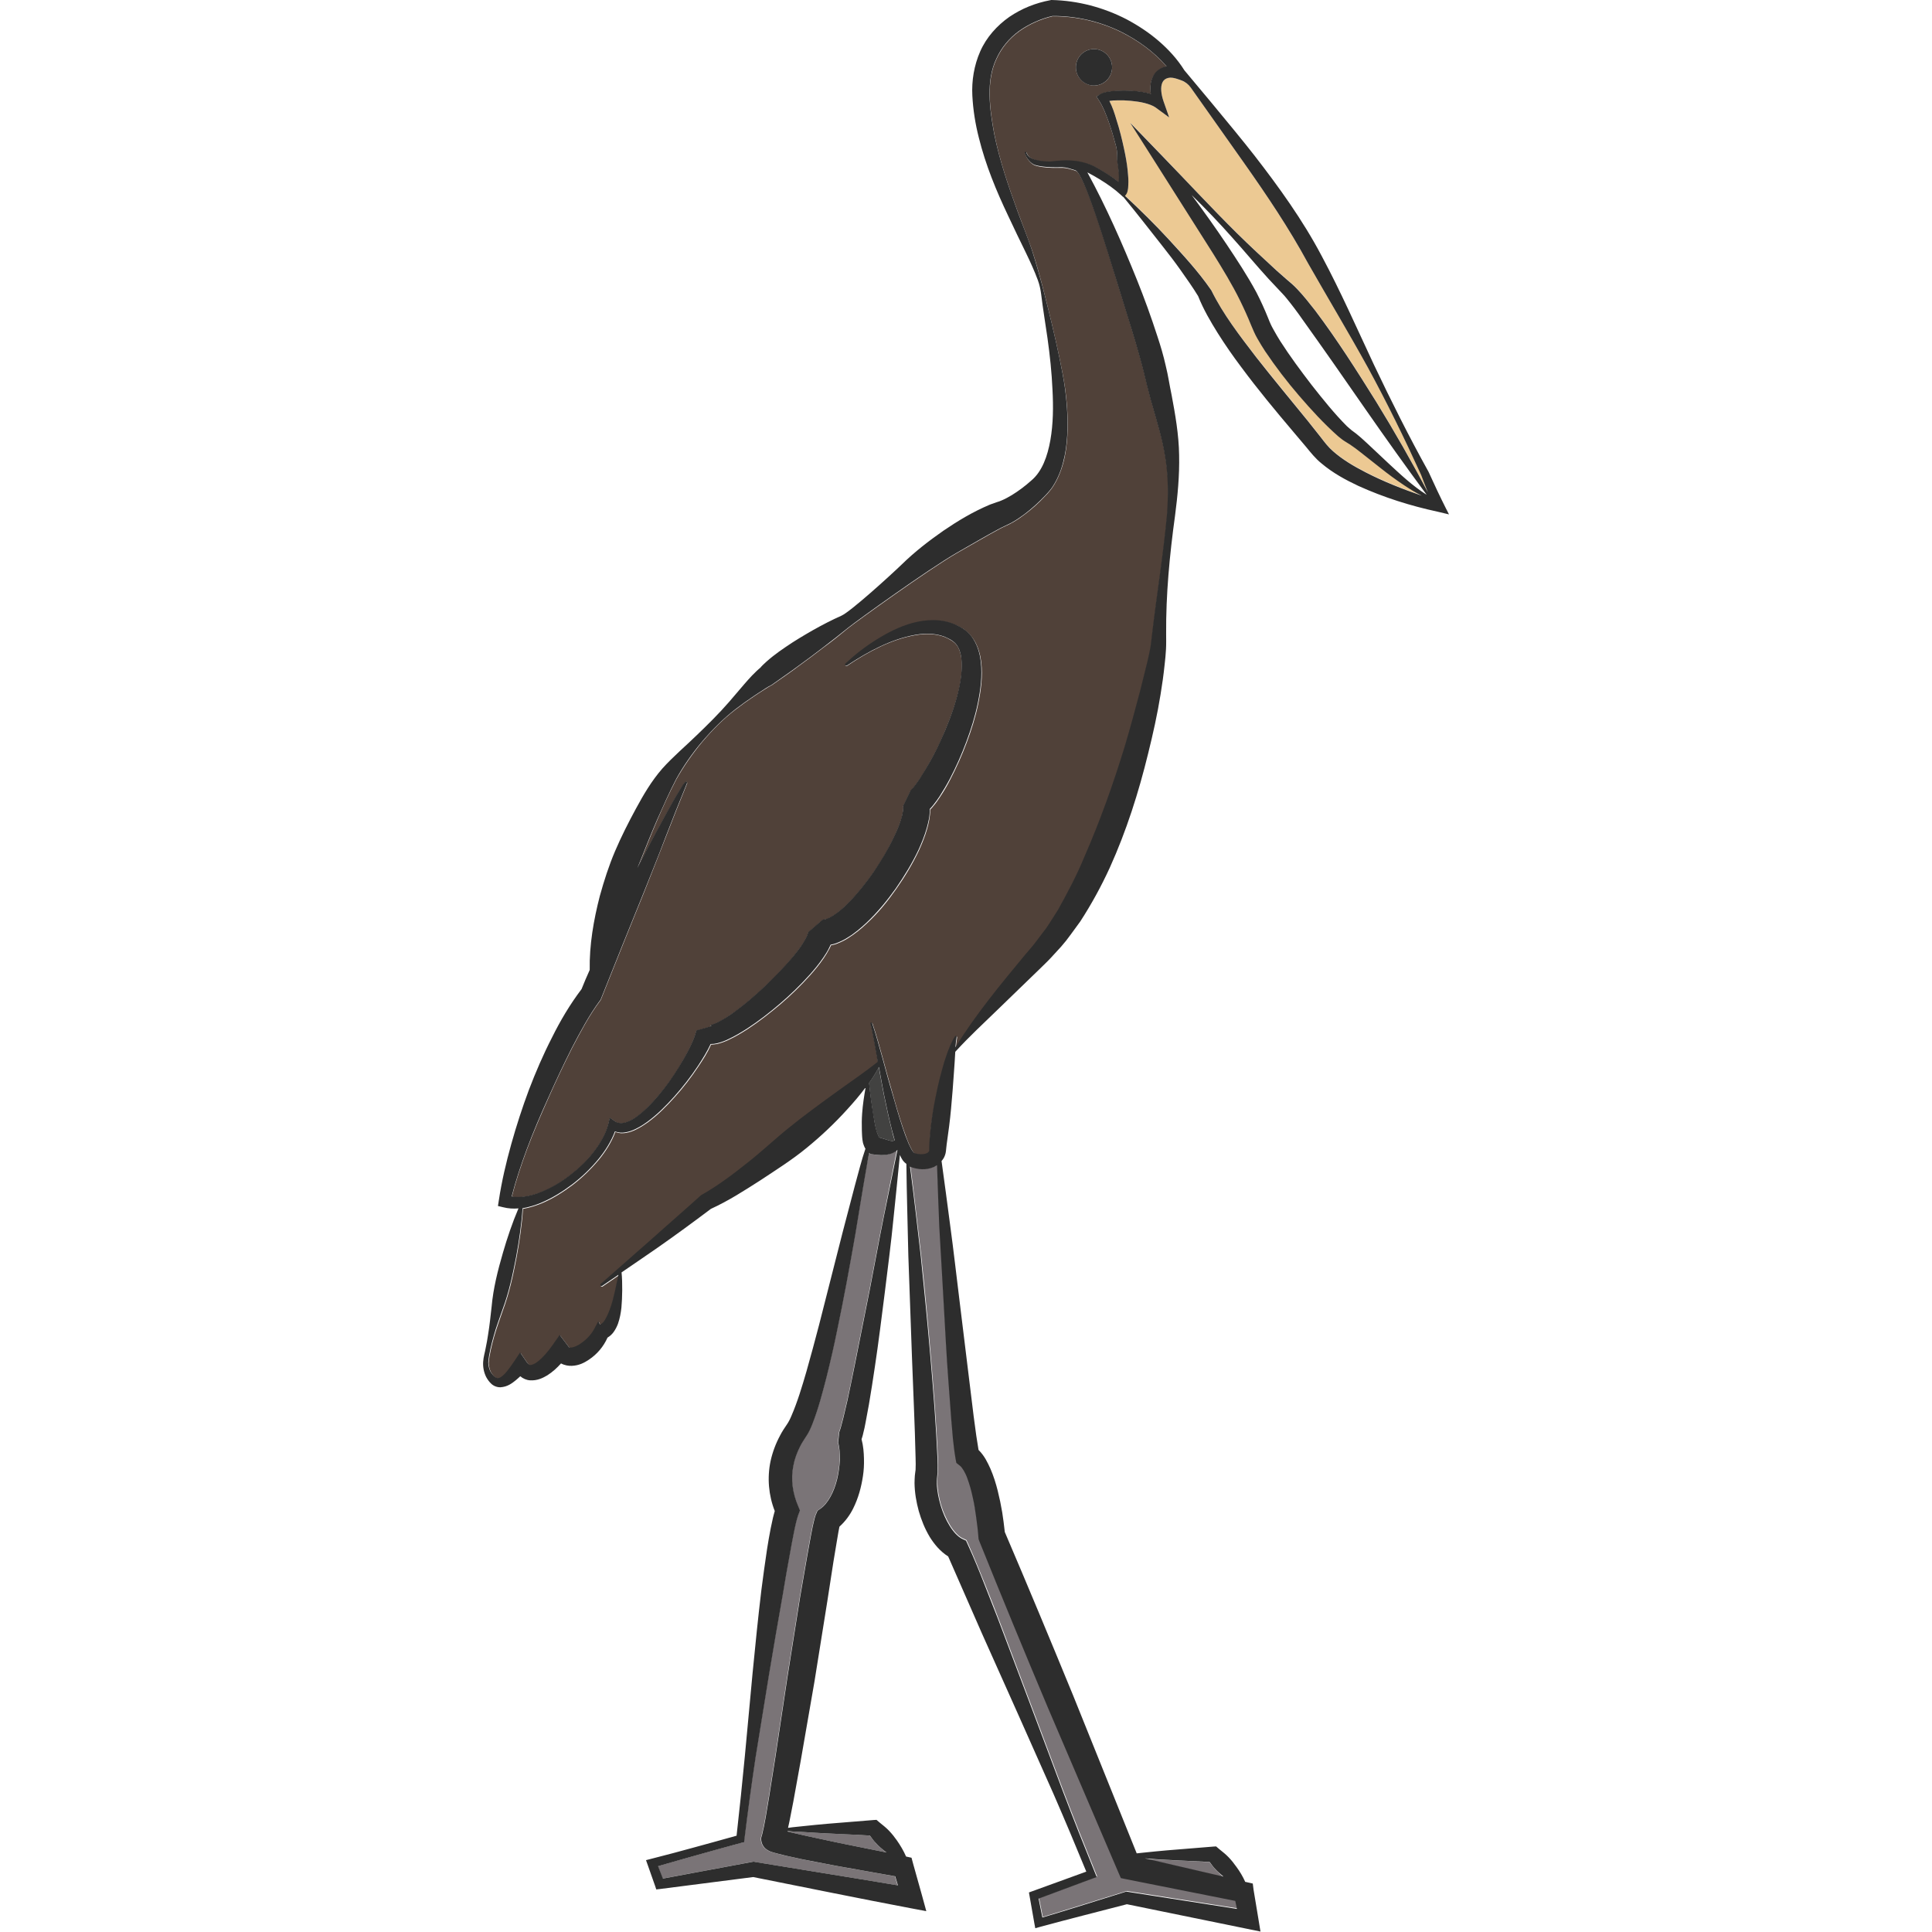 <?xml version="1.0" encoding="utf-8"?>
<!-- Generator: Adobe Illustrator 24.1.2, SVG Export Plug-In . SVG Version: 6.00 Build 0)  -->
<svg version="1.1" id="Layer_1" xmlns="http://www.w3.org/2000/svg" xmlns:xlink="http://www.w3.org/1999/xlink" x="0px" y="0px"
	 viewBox="0 0 128 128" style="enable-background:new 0 0 128 128;" xml:space="preserve">
<style type="text/css">
	.st0{fill:#7A7477;}
	.st1{fill:#424241;}
	.st2{fill:#ECC993;}
	.st3{fill:#504139;}
	.st4{fill:#2D2D2D;}
</style>
<g>
	<path class="st0" d="M57.81,76.48l-0.17-0.02l-0.08-0.08c-0.04,0.25-0.08,0.5-0.13,0.73l-0.27,1.57l-0.52,3.15
		c-0.37,2.1-0.75,4.19-1.19,6.28c-0.21,1.05-0.45,2.09-0.71,3.13c-0.27,1.04-0.53,2.08-0.95,3.14c-0.11,0.27-0.23,0.54-0.44,0.85
		c-0.14,0.22-0.25,0.38-0.36,0.6c-0.21,0.41-0.37,0.85-0.45,1.29c-0.18,0.89-0.04,1.82,0.32,2.66l0.12,0.29l-0.12,0.32
		c-0.1,0.28-0.21,0.76-0.29,1.19c-0.09,0.44-0.17,0.88-0.25,1.33c-0.17,0.89-0.32,1.79-0.47,2.69c-0.32,1.8-0.63,3.6-0.93,5.41
		l-0.88,5.42c-0.27,1.81-0.52,3.63-0.74,5.44l-0.02,0.18l-0.17,0.04c-0.98,0.26-1.95,0.53-2.93,0.81c-0.87,0.24-1.74,0.49-2.6,0.74
		l0.32,0.82l5.95-1.11l0.07-0.01l0.09,0.02c3.15,0.52,6.31,1.02,9.46,1.55l-0.18-0.6l-3.94-0.7l-2.18-0.42l-1.1-0.24l-0.56-0.14
		l-0.3-0.08c-0.05-0.02-0.11-0.03-0.18-0.06c-0.03-0.01-0.08-0.03-0.13-0.06c-0.05-0.03-0.06-0.03-0.13-0.08
		c-0.05-0.03-0.09-0.07-0.13-0.11c0,0.01-0.1-0.11-0.15-0.22c-0.05-0.11-0.08-0.24-0.08-0.35l0-0.09l0.06-0.21l0.02-0.08l0.03-0.14
		l0.07-0.3l0.12-0.64l0.22-1.31l0.42-2.65l0.8-5.31l0.84-5.31l0.46-2.66l0.24-1.33l0.13-0.67l0.08-0.35l0.05-0.19l0.01-0.05
		l0.03-0.09c0.02-0.06,0.05-0.13,0.07-0.19l0.08-0.19l0.19-0.13c0.51-0.35,0.91-1.13,1.11-1.95c0.1-0.41,0.17-0.84,0.18-1.27
		c0.02-0.42-0.01-0.86-0.11-1.16l0.07-0.67c0-0.01,0-0.01,0-0.02l0.04-0.11c0.03-0.07,0.05-0.17,0.08-0.26
		c0.05-0.18,0.1-0.38,0.15-0.57l0.28-1.19c0.18-0.8,0.34-1.61,0.5-2.42l0.97-4.87c0.32-1.63,0.61-3.26,0.94-4.89l0.88-4.41
		c-0.14,0.14-0.33,0.24-0.51,0.28C58.48,76.57,58.12,76.52,57.81,76.48z"/>
	<path class="st1" d="M58.03,74.8c0.04,0.17,0.1,0.32,0.16,0.46c0.02,0.03,0.04,0.07,0.05,0.1c0.23,0.06,0.45,0.13,0.6,0.18
		c0.11,0.03,0.19,0.06,0.31,0.05c0.03,0,0.08-0.02,0.12-0.04c-0.07-0.22-0.13-0.44-0.18-0.66c-0.2-0.79-0.37-1.58-0.53-2.36
		c-0.12-0.61-0.23-1.23-0.34-1.84c-0.18,0.38-0.41,0.73-0.65,1.06c0.07,0.67,0.16,1.35,0.26,2C57.9,74.11,57.95,74.46,58.03,74.8z"
		/>
	<path class="st0" d="M52.16,121.34l0.27,0.07l1.06,0.24l2.15,0.46l3.08,0.62c-0.03-0.02-0.06-0.04-0.09-0.07
		c-0.22-0.17-0.42-0.35-0.61-0.55c-0.14-0.16-0.27-0.33-0.4-0.5c-0.94-0.06-1.87-0.1-2.81-0.14c-0.51-0.02-1.03-0.06-1.54-0.09
		l-0.77-0.04l-0.35-0.02L52.16,121.34z"/>
	<path class="st0" d="M80.53,123.87c-0.14-0.16-0.27-0.33-0.4-0.5c-0.93-0.06-1.87-0.1-2.81-0.14c-0.5-0.02-0.99-0.06-1.49-0.08
		l5.21,1.21C80.87,124.19,80.69,124.04,80.53,123.87z"/>
	<path class="st0" d="M62.11,77.16c-0.06,0.04-0.12,0.08-0.19,0.11c-0.55,0.25-1.09,0.17-1.54,0.01l-0.06-0.03
		c0.26,1.97,0.47,3.93,0.71,5.9c0.24,2.23,0.45,4.45,0.64,6.69c0.19,2.23,0.37,4.46,0.47,6.72c0.01,0.29,0.02,0.56,0.01,0.91
		l-0.04,0.43c-0.01,0.11-0.01,0.23-0.01,0.35c0.02,0.47,0.11,0.97,0.25,1.45c0.14,0.48,0.35,0.94,0.59,1.34
		c0.24,0.4,0.56,0.75,0.83,0.87l0.26,0.12l0.11,0.24c0.42,0.94,0.77,1.81,1.14,2.73c0.36,0.91,0.72,1.81,1.06,2.72l2.06,5.46
		l2.05,5.46c0.69,1.82,1.41,3.62,2.14,5.43l0.1,0.25l-0.25,0.09l-3.6,1.34l0.25,1.25c1.83-0.55,3.65-1.13,5.47-1.69l0.09-0.03
		l0.11,0.02l7.22,1.13l-0.11-0.53l-7.19-1.43l-0.39-0.08l-0.17-0.39l-4.68-10.94c-1.54-3.65-3.06-7.32-4.53-11l-0.05-0.14
		l-0.01-0.13c-0.03-0.43-0.09-0.89-0.15-1.33c-0.07-0.44-0.14-0.89-0.23-1.32c-0.09-0.43-0.21-0.85-0.35-1.23
		c-0.13-0.37-0.35-0.72-0.48-0.83l-0.25-0.2l-0.05-0.26c-0.09-0.51-0.13-0.93-0.18-1.36l-0.11-1.28l-0.19-2.56
		c-0.13-1.7-0.21-3.41-0.31-5.11c-0.09-1.7-0.2-3.41-0.26-5.11C62.21,79.88,62.15,78.52,62.11,77.16z"/>
	<path class="st2" d="M90.63,24.35c-1.28-2.33-2.65-4.61-3.96-6.9c-1.27-2.32-2.72-4.49-4.25-6.66l-3.52-4.98
		c-0.15-0.22-0.37-0.38-0.61-0.47L78,5.23c-0.21-0.08-0.42-0.11-0.59-0.07c-0.17,0.04-0.3,0.12-0.38,0.27
		c-0.17,0.31-0.1,0.83,0.06,1.29l0.37,1.06l-0.9-0.66c-0.18-0.13-0.47-0.23-0.75-0.3c-0.29-0.07-0.59-0.11-0.89-0.14
		c-0.3-0.03-0.61-0.04-0.91-0.03c-0.15,0.01-0.3,0.02-0.45,0.03c-0.02,0-0.04,0.01-0.06,0.01c0.21,0.41,0.34,0.82,0.47,1.23
		c0.2,0.65,0.37,1.3,0.51,1.96c0.1,0.46,0.17,0.92,0.23,1.38c0.03,0.25,0.05,0.5,0.05,0.75c0,0.14,0,0.29-0.02,0.44
		c-0.03,0.15-0.03,0.31-0.19,0.49l-0.01,0.02c1,0.92,1.96,1.87,2.88,2.87c0.98,1.06,1.95,2.11,2.8,3.34l0.01,0.01l0.03,0.05
		c0.75,1.55,1.87,2.99,2.96,4.41c1.12,1.41,2.27,2.8,3.41,4.21l0.85,1.07c0.3,0.39,0.51,0.67,0.83,0.95c0.62,0.55,1.38,1,2.16,1.4
		c1.19,0.61,2.45,1.11,3.73,1.55c-0.42-0.21-0.83-0.46-1.22-0.72c-0.51-0.34-1.01-0.71-1.49-1.09l-1.33-1.05
		c-0.24-0.18-0.48-0.37-0.72-0.53c-0.13-0.1-0.21-0.12-0.37-0.23c-0.17-0.1-0.29-0.21-0.41-0.31c-0.96-0.84-1.78-1.75-2.59-2.69
		c-0.81-0.94-1.56-1.91-2.26-2.96c-0.17-0.27-0.34-0.53-0.5-0.82c-0.15-0.26-0.31-0.63-0.42-0.89c-0.23-0.56-0.46-1.1-0.73-1.63
		c-0.52-1.06-1.15-2.09-1.79-3.12l-3.91-6.17l-1.58-2.49l2.03,2.1c1.68,1.74,3.32,3.52,5.04,5.21c0.86,0.85,1.74,1.67,2.63,2.48
		l0.67,0.59l0.34,0.29c0.13,0.11,0.24,0.23,0.35,0.34c0.44,0.46,0.81,0.94,1.19,1.42c1.47,1.94,2.76,3.99,4.04,6.04
		c1.21,1.97,2.36,3.97,3.43,6.02c-0.15-0.39-0.3-0.77-0.45-1.16C93.05,29.06,91.9,26.68,90.63,24.35z"/>
	<path class="st3" d="M73.93,9.64c-0.14-0.52-0.29-1.04-0.47-1.55c-0.18-0.5-0.38-1.02-0.64-1.42L72.64,6.4l0.27-0.15
		c0.24-0.13,0.39-0.13,0.57-0.17c0.17-0.03,0.34-0.04,0.5-0.05c0.33-0.02,0.66-0.02,0.99,0c0.33,0.02,0.66,0.06,0.99,0.13
		c0.1,0.02,0.2,0.05,0.3,0.08c-0.01-0.05-0.02-0.1-0.03-0.16c-0.03-0.31-0.01-0.66,0.16-0.99c0.16-0.34,0.52-0.59,0.87-0.67
		c0.01,0,0.02,0,0.04,0c-0.83-0.97-1.92-1.75-3.07-2.32c-1.4-0.68-2.95-1.03-4.49-1.02c-0.76,0.17-1.56,0.53-2.21,0.99
		c-0.66,0.48-1.18,1.11-1.51,1.84c-0.69,1.45-0.46,3.26-0.14,4.99c0.35,1.73,0.93,3.44,1.55,5.13c0.31,0.85,0.65,1.69,0.95,2.56
		c0.26,0.76,0.69,2.36,0.69,2.38c0,0,1.17,4.47,1.5,6.79c0.15,1.16,0.23,2.35,0.11,3.57c-0.06,0.61-0.17,1.22-0.39,1.83
		c-0.11,0.3-0.24,0.6-0.41,0.89c-0.09,0.15-0.18,0.3-0.3,0.44c-0.1,0.13-0.21,0.25-0.32,0.36c-0.43,0.46-0.88,0.87-1.38,1.24
		c-0.25,0.19-0.51,0.37-0.8,0.53c-0.15,0.08-0.29,0.16-0.46,0.23c-0.18,0.08-0.22,0.11-0.35,0.17c-0.93,0.5-1.92,1.09-2.9,1.64
		c-1.89,1.1-6.62,4.51-7.17,4.95c-0.54,0.45-1.08,0.88-1.64,1.29c-0.55,0.42-1.1,0.84-1.66,1.24c-0.54,0.41-1.12,0.8-1.63,1.16
		l-0.11,0.08c-0.15,0.07-0.37,0.21-0.57,0.34c-0.21,0.13-0.42,0.27-0.63,0.41c-0.42,0.28-0.84,0.58-1.24,0.89
		c-0.81,0.62-1.53,1.35-2.19,2.13c-0.65,0.78-1.24,1.63-1.72,2.48c-0.44,0.84-0.86,1.77-1.26,2.69c-0.4,0.92-0.76,1.86-1.14,2.79
		l-0.17,0.41c0.39-0.78,0.79-1.56,1.21-2.32l0.92-1.69c0.16-0.28,0.31-0.56,0.48-0.84l0.25-0.41c0.09-0.14,0.15-0.27,0.31-0.44
		c0.03-0.03,0.07-0.03,0.1,0c0.02,0.02,0.02,0.05,0.02,0.07l-0.03,0.08l-0.34,0.84l-0.36,0.89l-0.7,1.79
		c-0.46,1.2-0.94,2.39-1.41,3.58l-1.44,3.56l-1.42,3.55l-0.04,0.09l-0.07,0.09c-0.69,0.93-1.26,2.01-1.82,3.08
		c-0.55,1.09-1.07,2.19-1.57,3.32c-0.5,1.12-0.99,2.25-1.42,3.4c-0.38,1.03-0.73,2.07-1,3.13c0.53,0.08,1.13-0.01,1.7-0.21
		c0.7-0.24,1.38-0.62,1.99-1.08c0.62-0.45,1.19-0.97,1.66-1.57c0.47-0.59,0.89-1.25,1.05-1.96l0.1-0.41l0.35,0.25
		c0.22,0.16,0.51,0.15,0.83,0.02c0.31-0.12,0.61-0.33,0.89-0.56c0.56-0.47,1.05-1.04,1.51-1.62c0.47-0.6,0.9-1.23,1.27-1.9
		c0.37-0.64,0.73-1.35,0.88-1.96l1-0.29c-0.05-0.07-0.12-0.06-0.08-0.07c0.02,0,0.09-0.02,0.15-0.04c0.15-0.06,0.31-0.12,0.49-0.22
		c0.34-0.18,0.69-0.42,1.03-0.66c0.68-0.5,1.33-1.06,1.95-1.65c0.62-0.59,1.23-1.2,1.77-1.85c0.27-0.32,0.52-0.65,0.74-0.98
		c0.11-0.16,0.2-0.33,0.27-0.48c0.06-0.13,0.1-0.3,0.09-0.27l0.97-0.84c0.05,0,0.15-0.02,0.29-0.06c0.14-0.06,0.29-0.13,0.45-0.24
		c0.32-0.21,0.63-0.49,0.94-0.79c0.6-0.61,1.16-1.31,1.67-2.04c0.51-0.73,0.97-1.51,1.34-2.3c0.19-0.39,0.36-0.79,0.48-1.17
		c0.13-0.37,0.18-0.79,0.15-0.93l0.49-1.01c-0.01,0-0.02,0-0.02,0.01c0.01-0.01,0.02-0.02,0.04-0.03c0.05-0.05,0.1-0.09,0.15-0.17
		c0.11-0.13,0.22-0.28,0.33-0.44c0.17-0.24,0.33-0.49,0.48-0.76c0.36-0.61,0.71-1.24,1-1.89c0.42-0.94,0.81-1.91,1.08-2.88
		c0.22-0.78,0.36-1.58,0.33-2.31c-0.01-0.37-0.08-0.71-0.21-0.98c-0.13-0.28-0.33-0.45-0.67-0.63c-0.62-0.33-1.41-0.38-2.19-0.24
		c-1.58,0.27-3.12,1.09-4.52,2.03l0,0c-0.04,0.03-0.09,0.02-0.12-0.02C56,44.07,56.01,44.03,56.04,44c0.63-0.59,1.31-1.12,2.05-1.58
		c0.74-0.46,1.52-0.87,2.4-1.11c0.86-0.23,1.87-0.3,2.8,0.09c0.23,0.11,0.46,0.18,0.68,0.38c0.22,0.17,0.41,0.39,0.56,0.62
		c0.29,0.47,0.42,0.98,0.48,1.46c0.11,0.97-0.02,1.88-0.2,2.77c-0.18,0.88-0.45,1.73-0.76,2.56c-0.31,0.83-0.67,1.64-1.08,2.43
		c-0.2,0.4-0.43,0.79-0.69,1.18c-0.13,0.2-0.26,0.39-0.43,0.59c-0.06,0.08-0.14,0.17-0.22,0.25c0,0.49-0.1,0.88-0.2,1.26
		c-0.15,0.52-0.34,0.99-0.55,1.45c-0.43,0.91-0.94,1.75-1.51,2.56c-0.57,0.81-1.19,1.58-1.94,2.27c-0.37,0.35-0.77,0.68-1.25,0.98
		c-0.23,0.15-0.51,0.28-0.8,0.39c-0.1,0.03-0.21,0.06-0.32,0.08c-0.03,0.07-0.06,0.13-0.09,0.19c-0.13,0.25-0.26,0.47-0.4,0.67
		c-0.28,0.41-0.58,0.77-0.89,1.12c-0.62,0.69-1.28,1.33-1.97,1.92c-0.7,0.59-1.41,1.15-2.19,1.66c-0.39,0.25-0.79,0.49-1.24,0.7
		c-0.22,0.11-0.47,0.2-0.74,0.27c-0.13,0.02-0.27,0.05-0.43,0.05c-0.24,0.54-0.53,0.99-0.84,1.45c-0.47,0.71-1,1.4-1.57,2.03
		c-0.54,0.6-1.11,1.18-1.78,1.67c-0.33,0.23-0.68,0.46-1.1,0.61c-0.21,0.07-0.44,0.12-0.68,0.11c-0.13-0.01-0.25-0.04-0.37-0.08
		c-0.26,0.68-0.64,1.28-1.08,1.82c-0.52,0.62-1.1,1.19-1.74,1.68c-0.64,0.48-1.33,0.92-2.1,1.24c-0.38,0.15-0.78,0.28-1.2,0.35
		c-0.07,1.08-0.23,2.14-0.42,3.19c-0.23,1.2-0.48,2.38-0.91,3.53c-0.2,0.58-0.41,1.15-0.58,1.74c-0.16,0.57-0.32,1.21-0.36,1.75
		c0.01,0.27,0.08,0.54,0.23,0.74c0.07,0.1,0.17,0.2,0.26,0.25c0.09,0.05,0.16,0.06,0.23,0.04c0.14-0.04,0.34-0.22,0.51-0.43
		c0.17-0.21,0.34-0.44,0.5-0.69l0.38-0.57l0.43,0.63c0.12,0.18,0.21,0.21,0.28,0.2c0.08,0,0.27-0.07,0.44-0.21
		c0.36-0.28,0.71-0.69,1.01-1.12l0.46-0.66l0.57,0.75c0.08,0.1,0.03,0.08,0.16,0.09c0.12-0.01,0.34-0.07,0.54-0.19
		c0.4-0.25,0.79-0.63,1.02-1.05l0.27-0.51l0.11,0.21c0.02,0.04,0.24-0.12,0.37-0.37c0.14-0.25,0.26-0.54,0.36-0.85
		c0.18-0.53,0.35-1.4,0.49-2.06c-0.36,0.24-0.71,0.49-1.07,0.73c-0.04,0.03-0.09,0.02-0.12-0.02c-0.02-0.04-0.02-0.08,0.02-0.11
		l3.33-2.93c1.1-0.99,2.22-1.95,3.31-2.94l0.03-0.02l0.09-0.05c1-0.57,1.99-1.31,2.94-2.07c0.96-0.75,1.85-1.6,2.8-2.36
		c0.95-0.76,1.94-1.49,2.93-2.21c0.97-0.71,1.98-1.38,2.92-2.13c-0.15-0.85-0.3-1.7-0.48-2.54l0,0c-0.01-0.03,0.01-0.06,0.04-0.07
		c0.03-0.01,0.06,0.01,0.07,0.04c0.51,1.53,0.87,3.09,1.33,4.63c0.21,0.77,0.44,1.54,0.69,2.29c0.13,0.37,0.26,0.74,0.41,1.09
		c0.08,0.17,0.16,0.34,0.25,0.47c0.04,0.06,0.07,0.1,0.1,0.12c0,0,0,0,0,0l0.11,0.04c0.29,0.08,0.62,0.06,0.79-0.05
		c0.17-0.16,0.08-0.02,0.11-0.63c0.04-0.83,0.14-1.62,0.29-2.42c0.15-0.79,0.31-1.58,0.53-2.37c0.11-0.39,0.23-0.78,0.36-1.17
		c0.14-0.38,0.27-0.77,0.53-1.13c0.02-0.02,0.05-0.03,0.08-0.01c0.02,0.01,0.03,0.03,0.02,0.06l0,0.02
		c-0.04,0.22-0.06,0.44-0.08,0.66c1.36-2.21,3-4.17,4.62-6.13c0.21-0.25,0.44-0.5,0.63-0.75l0.56-0.74
		c0.23-0.27,0.41-0.59,0.61-0.89c0.13-0.2,0.25-0.4,0.38-0.6c0.62-1.14,1.24-2.28,1.74-3.5c1.03-2.35,1.9-4.78,2.66-7.27
		c0.37-1.24,0.71-2.5,1.04-3.75l0.47-1.89c0.07-0.31,0.14-0.63,0.2-0.94c0.05-0.28,0.09-0.62,0.12-0.95
		c0.3-2.64,0.74-5.24,0.98-7.85c0.11-1.3,0.09-2.6-0.12-3.86c-0.2-1.26-0.59-2.47-0.95-3.75c-0.17-0.63-0.34-1.31-0.48-1.91
		c-0.15-0.61-0.34-1.23-0.51-1.85c-0.37-1.24-0.76-2.49-1.15-3.74c-0.77-2.5-2.27-7.55-2.86-7.73c-0.28-0.09-0.57-0.19-0.85-0.2
		c-0.29,0-0.61,0.01-0.91-0.01c-0.31-0.02-0.61-0.05-0.91-0.14c-0.29-0.09-0.6-0.46-0.68-0.8c-0.01-0.03,0.01-0.06,0.04-0.07
		c0.03-0.01,0.06,0.01,0.07,0.04c0.08,0.27,0.37,0.41,0.64,0.49c0.28,0.08,0.58,0.1,0.88,0.11c0.3,0.01,1.89-0.36,3.26,0.47
		c0.45,0.27,0.91,0.54,1.33,0.88c0.01-0.03,0.01-0.07,0.01-0.1c0.01-0.12,0.01-0.25,0-0.38c-0.01-0.26-0.05-0.53-0.09-0.79
		C73.95,10.24,74.07,10.16,73.93,9.64z M71.28,4.46c0-0.67,0.54-1.21,1.2-1.21c0.66,0,1.2,0.54,1.2,1.21c0,0.67-0.54,1.21-1.2,1.21
		C71.82,5.66,71.28,5.12,71.28,4.46z"/>
	<path class="st4" d="M94.65,31.27l-0.01-0.02l0,0c-1.29-2.32-2.48-4.7-3.62-7.1c-1.13-2.41-2.2-4.85-3.46-7.2
		c-1.25-2.37-2.84-4.57-4.46-6.66c-1.38-1.77-4.63-5.63-4.63-5.63c-0.47-0.75-1.06-1.39-1.71-1.95c-0.65-0.56-1.37-1.03-2.12-1.43
		C73.11,0.49,71.41,0.04,69.68,0l-0.04,0L69.6,0.01c-1.01,0.19-1.9,0.55-2.73,1.11c-0.81,0.57-1.52,1.35-1.93,2.29
		c-0.41,0.93-0.57,1.95-0.52,2.92c0.05,0.96,0.2,1.89,0.43,2.79c0.45,1.82,1.16,3.53,1.94,5.17c0.39,0.83,0.78,1.65,1.18,2.46
		c0.29,0.6,0.56,1.19,0.79,1.81c0.11,0.3,0.18,0.62,0.22,0.94c0.12,0.98,0.28,1.94,0.42,2.91c0.16,1.14,0.28,2.28,0.33,3.41
		c0.06,1.13,0.05,2.26-0.14,3.34c-0.19,1.07-0.55,2.09-1.28,2.69c-0.39,0.35-0.83,0.68-1.27,0.95c-0.22,0.13-0.45,0.26-0.67,0.35
		c-0.11,0.05-0.22,0.09-0.33,0.12c-0.09,0.03-0.31,0.11-0.45,0.16c-1.14,0.48-2.13,1.08-3.1,1.74c-0.96,0.67-1.89,1.39-2.74,2.22
		c-0.82,0.79-3.4,3.13-4,3.4c-0.65,0.29-1.27,0.61-1.89,0.96c-0.61,0.35-1.22,0.71-1.8,1.11c-0.59,0.4-1.15,0.81-1.7,1.38l0.11-0.08
		c-0.28,0.22-0.45,0.4-0.64,0.59c-0.18,0.19-0.36,0.39-0.53,0.59l-1.01,1.18c-0.68,0.78-1.41,1.5-2.15,2.21
		c-0.74,0.72-1.53,1.38-2.26,2.19c-0.73,0.84-1.25,1.74-1.75,2.66c-0.5,0.92-0.97,1.85-1.38,2.81c-0.41,0.96-0.73,1.96-1.01,2.97
		c-0.41,1.59-0.7,3.25-0.67,4.9c-0.19,0.42-0.37,0.84-0.54,1.27c-0.78,1.03-1.41,2.1-1.96,3.21c-0.58,1.13-1.08,2.29-1.53,3.47
		c-0.44,1.18-0.83,2.38-1.17,3.6c-0.34,1.22-0.63,2.45-0.82,3.71l-0.06,0.38l0.33,0.08c0.35,0.09,0.69,0.11,1.03,0.08
		c-0.41,0.96-0.74,1.94-1.03,2.94c-0.34,1.17-0.64,2.35-0.75,3.58c-0.07,0.61-0.13,1.22-0.23,1.82c-0.04,0.3-0.1,0.6-0.16,0.9
		c-0.05,0.3-0.15,0.58-0.17,0.93c-0.02,0.33,0.04,0.68,0.2,1c0.09,0.16,0.18,0.3,0.33,0.44c0.14,0.14,0.38,0.25,0.62,0.24
		c0.47-0.03,0.77-0.27,1.03-0.48c0.1-0.08,0.19-0.17,0.28-0.25c0.17,0.15,0.42,0.26,0.65,0.27c0.49,0.03,0.85-0.16,1.14-0.33
		c0.36-0.23,0.65-0.5,0.91-0.79c0.24,0.13,0.5,0.17,0.72,0.16c0.48-0.02,0.83-0.21,1.13-0.41c0.55-0.37,0.96-0.86,1.23-1.46
		c0.17-0.1,0.3-0.23,0.39-0.35c0.14-0.19,0.23-0.38,0.3-0.56c0.13-0.37,0.19-0.72,0.23-1.07c0.06-0.65,0.08-1.65,0.01-2.34
		c0.8-0.55,1.6-1.09,2.39-1.64c1.19-0.83,2.36-1.69,3.53-2.57c1.18-0.54,2.21-1.21,3.26-1.88c1.04-0.69,2.11-1.36,3.07-2.15
		c0.97-0.79,1.88-1.65,2.72-2.58c0.42-0.46,0.83-0.94,1.2-1.44c-0.1,0.57-0.19,1.14-0.23,1.72c-0.03,0.37-0.03,0.75-0.02,1.14
		c0.01,0.2,0.01,0.4,0.04,0.62c0.02,0.12,0.03,0.22,0.09,0.36c0.03,0.07,0.04,0.12,0.09,0.2c0.01,0.01,0.01,0.02,0.02,0.02
		c-0.28,0.81-0.47,1.62-0.7,2.44l-0.81,3.09l-1.57,6.17c-0.27,1.02-0.54,2.05-0.83,3.06c-0.29,1-0.6,2.03-0.99,2.93
		c-0.09,0.22-0.2,0.43-0.29,0.56c-0.15,0.22-0.34,0.5-0.47,0.76c-0.28,0.52-0.5,1.1-0.63,1.7c-0.23,1.1-0.13,2.26,0.28,3.3
		c-0.05,0.16-0.08,0.31-0.12,0.45c-0.05,0.24-0.1,0.47-0.15,0.7c-0.09,0.46-0.17,0.92-0.24,1.37c-0.14,0.91-0.26,1.83-0.38,2.74
		c-0.22,1.83-0.4,3.65-0.58,5.48l-0.51,5.48c-0.17,1.76-0.35,3.53-0.55,5.29c-0.92,0.26-1.84,0.51-2.75,0.76
		c-0.98,0.27-1.95,0.53-2.94,0.78l-0.31,0.08l0.11,0.31l0.49,1.39l0.08,0.24l0.26-0.03l6.16-0.79c3.47,0.69,6.93,1.4,10.41,2.06
		l1.06,0.2l-0.29-1.06l-0.58-2.07l-0.11-0.41L60.03,123c-0.17-0.39-0.38-0.74-0.61-1.07c-0.16-0.23-0.33-0.44-0.52-0.64
		c-0.19-0.2-0.41-0.37-0.62-0.54l-0.21-0.18l-0.17,0.01l-3.08,0.25c-0.51,0.04-1.03,0.1-1.54,0.15l-0.77,0.08l-0.3,0.04l0.09-0.41
		l0.26-1.33l0.48-2.65l0.92-5.3l0.85-5.31l0.41-2.65l0.22-1.32l0.11-0.65l0.06-0.31l0.01-0.03c0.39-0.35,0.69-0.77,0.9-1.19
		c0.35-0.7,0.54-1.42,0.65-2.14c0.06-0.38,0.08-0.77,0.07-1.16c-0.01-0.42-0.04-0.84-0.16-1.3c0.01-0.03,0.02-0.06,0.03-0.09
		c0.04-0.13,0.07-0.23,0.09-0.34c0.06-0.22,0.1-0.43,0.14-0.64l0.23-1.24c0.14-0.83,0.27-1.65,0.39-2.47
		c0.25-1.65,0.45-3.3,0.66-4.94c0.2-1.65,0.42-3.29,0.58-4.95c0.14-1.39,0.29-2.77,0.42-4.16c0.03,0.06,0.05,0.11,0.08,0.17
		c0.06,0.11,0.12,0.22,0.25,0.34c0.02,0.02,0.06,0.05,0.1,0.08c0.02,2.03,0.09,4.06,0.13,6.09l0.24,6.71
		c0.08,2.23,0.19,4.47,0.24,6.68c0.01,0.27,0.01,0.56,0,0.77c0.01-0.02-0.04,0.27-0.05,0.41c-0.01,0.17-0.02,0.33-0.02,0.49
		c0.01,0.65,0.12,1.26,0.28,1.85c0.17,0.59,0.4,1.17,0.73,1.72c0.29,0.46,0.66,0.93,1.22,1.29l2.24,5.11l2.38,5.32l2.37,5.33
		c0.74,1.7,1.46,3.41,2.16,5.12l-3.58,1.3l-0.22,0.08l0.04,0.23l0.32,1.82l0.06,0.32l0.32-0.09c1.91-0.52,3.83-1,5.75-1.5l7.97,1.63
		l0.88,0.18l-0.15-0.91l-0.31-1.87L83,124.79l-0.44-0.1l-0.06-0.01c-0.16-0.36-0.36-0.69-0.58-0.99c-0.16-0.23-0.33-0.44-0.52-0.64
		c-0.19-0.2-0.41-0.37-0.62-0.54l-0.21-0.18l-0.17,0.01l-3.08,0.25c-0.51,0.04-1.03,0.1-1.54,0.15l-0.47,0.05l-4.2-10.43
		c-1.49-3.63-3-7.26-4.54-10.86c-0.05-0.44-0.1-0.87-0.17-1.3c-0.08-0.48-0.18-0.96-0.3-1.44c-0.12-0.48-0.27-0.96-0.48-1.45
		c-0.19-0.41-0.38-0.84-0.79-1.25c-0.05-0.29-0.1-0.62-0.15-0.95l-0.17-1.26l-0.31-2.53l-0.62-5.07c-0.21-1.69-0.4-3.39-0.63-5.08
		c-0.19-1.42-0.37-2.84-0.57-4.25c0.1-0.11,0.18-0.24,0.23-0.39c0.03-0.08,0.05-0.17,0.06-0.26l0.02-0.19l0.03-0.27
		c0.11-0.77,0.22-1.57,0.29-2.36c0.07-0.79,0.14-1.59,0.19-2.39c0.04-0.46,0.06-0.93,0.09-1.39c0.01,0,0.02,0,0.03-0.01l0.01-0.02
		c0.87-0.95,1.84-1.85,2.78-2.76l2.82-2.73c0.23-0.23,0.47-0.45,0.7-0.7l0.67-0.73c0.23-0.26,0.45-0.54,0.65-0.82
		c0.21-0.28,0.42-0.57,0.62-0.85c0.74-1.14,1.39-2.33,1.95-3.55c1.11-2.45,1.92-5.01,2.55-7.59c0.32-1.29,0.61-2.59,0.82-3.9
		c0.11-0.66,0.2-1.31,0.27-1.98c0.04-0.33,0.07-0.67,0.09-1.01c0.02-0.37,0.01-0.69,0.01-1.02c-0.02-2.61,0.23-5.23,0.59-7.84
		c0.17-1.31,0.3-2.65,0.27-4.01c-0.02-1.36-0.26-2.71-0.5-3.99c-0.14-0.65-0.22-1.26-0.39-1.94c-0.15-0.67-0.34-1.31-0.55-1.94
		c-0.41-1.27-0.86-2.51-1.35-3.73c-0.98-2.43-2.03-4.82-3.29-7.13c0.27,0.14,0.54,0.29,0.8,0.45c0.51,0.31,1.01,0.66,1.43,1.05
		l0.14,0.13l0.01-0.01c0.89,1.08,1.75,2.19,2.61,3.28c0.41,0.52,0.81,1.04,1.19,1.58c0.4,0.57,0.81,1.14,1.16,1.72
		c0.35,0.88,0.82,1.68,1.3,2.45c0.49,0.78,1.02,1.54,1.57,2.27c1.09,1.47,2.26,2.88,3.43,4.26l0.87,1.03c0.26,0.32,0.61,0.76,1,1.07
		c0.76,0.64,1.59,1.09,2.44,1.49c1.7,0.77,3.45,1.32,5.25,1.71L96,34.08l-0.21-0.41C95.46,33.02,94.95,31.94,94.65,31.27z
		 M52.51,121.34l0.77,0.04c0.51,0.03,1.03,0.07,1.54,0.09c0.94,0.05,1.87,0.08,2.81,0.14c0.13,0.17,0.25,0.35,0.4,0.5
		c0.18,0.2,0.39,0.38,0.61,0.55c0.03,0.02,0.06,0.04,0.09,0.07l-3.08-0.62l-2.15-0.46l-1.06-0.24l-0.27-0.07l0.01-0.03L52.51,121.34
		z M58.56,80.58c-0.33,1.63-0.62,3.26-0.94,4.89l-0.97,4.87c-0.16,0.81-0.33,1.62-0.5,2.42l-0.28,1.19
		c-0.05,0.19-0.1,0.39-0.15,0.57c-0.03,0.09-0.05,0.19-0.08,0.26l-0.04,0.11c-0.01,0-0.01,0.01,0,0.02l-0.07,0.67
		c0.09,0.29,0.12,0.74,0.11,1.16c-0.02,0.42-0.08,0.86-0.18,1.27c-0.2,0.82-0.6,1.6-1.11,1.95l-0.19,0.13l-0.08,0.19
		c-0.03,0.06-0.05,0.12-0.07,0.19l-0.03,0.09l-0.01,0.05l-0.05,0.19l-0.08,0.35l-0.13,0.67l-0.24,1.33l-0.46,2.66l-0.84,5.31
		l-0.8,5.31l-0.42,2.65l-0.22,1.31l-0.12,0.64l-0.07,0.3l-0.03,0.14l-0.02,0.08l-0.06,0.21l0,0.09c0,0.11,0.03,0.23,0.08,0.35
		c0.05,0.11,0.15,0.22,0.15,0.22c0.04,0.04,0.08,0.08,0.13,0.11c0.07,0.05,0.08,0.05,0.13,0.08c0.05,0.03,0.1,0.05,0.13,0.06
		c0.07,0.03,0.13,0.04,0.18,0.06l0.3,0.08l0.56,0.14l1.1,0.24l2.18,0.42l3.94,0.7l0.18,0.6c-3.15-0.53-6.31-1.03-9.46-1.55
		l-0.09-0.02l-0.07,0.01l-5.95,1.11l-0.32-0.82c0.87-0.25,1.73-0.5,2.6-0.74c0.97-0.27,1.95-0.55,2.93-0.81l0.17-0.04l0.02-0.18
		c0.22-1.82,0.47-3.63,0.74-5.44l0.88-5.42c0.3-1.81,0.61-3.61,0.93-5.41c0.15-0.9,0.3-1.8,0.47-2.69c0.08-0.45,0.16-0.89,0.25-1.33
		c0.08-0.42,0.19-0.91,0.29-1.19l0.12-0.32l-0.12-0.29c-0.36-0.83-0.5-1.77-0.32-2.66c0.08-0.44,0.24-0.88,0.45-1.29
		c0.11-0.22,0.22-0.38,0.36-0.6c0.21-0.3,0.33-0.58,0.44-0.85c0.42-1.07,0.68-2.1,0.95-3.14c0.26-1.04,0.5-2.08,0.71-3.13
		c0.44-2.09,0.82-4.18,1.19-6.28l0.52-3.15l0.27-1.57c0.04-0.24,0.08-0.49,0.13-0.73l0.08,0.08l0.17,0.02
		c0.31,0.04,0.67,0.09,1.12-0.02c0.17-0.04,0.37-0.14,0.51-0.28L58.56,80.58z M57.58,71.75c0.24-0.33,0.46-0.68,0.65-1.06
		c0.11,0.61,0.22,1.23,0.34,1.84c0.16,0.79,0.33,1.58,0.53,2.36c0.06,0.22,0.12,0.44,0.18,0.66c-0.04,0.01-0.08,0.03-0.12,0.04
		c-0.12,0.01-0.2-0.02-0.31-0.05c-0.16-0.05-0.37-0.12-0.6-0.18c-0.02-0.03-0.03-0.07-0.05-0.1c-0.06-0.13-0.12-0.29-0.16-0.46
		c-0.08-0.33-0.14-0.69-0.19-1.04C57.74,73.1,57.65,72.43,57.58,71.75z M77.33,123.22c0.94,0.05,1.87,0.09,2.81,0.14
		c0.13,0.17,0.25,0.35,0.4,0.5c0.16,0.17,0.34,0.32,0.52,0.47l-5.21-1.21C76.34,123.16,76.83,123.2,77.33,123.22z M62.52,86.35
		c0.1,1.7,0.18,3.41,0.31,5.11l0.19,2.56l0.11,1.28c0.05,0.43,0.09,0.85,0.18,1.36l0.05,0.26l0.25,0.2c0.13,0.1,0.35,0.45,0.48,0.83
		c0.14,0.38,0.26,0.8,0.35,1.23c0.1,0.43,0.17,0.87,0.23,1.32c0.06,0.44,0.12,0.9,0.15,1.33l0.01,0.13l0.05,0.14
		c1.48,3.68,2.99,7.34,4.53,11l4.68,10.94l0.17,0.39l0.39,0.08l7.19,1.43l0.11,0.53l-7.22-1.13l-0.11-0.02l-0.09,0.03
		c-1.82,0.56-3.64,1.15-5.47,1.69l-0.25-1.25l3.6-1.34l0.25-0.09l-0.1-0.25c-0.73-1.8-1.45-3.61-2.14-5.43l-2.05-5.46l-2.06-5.46
		c-0.34-0.91-0.71-1.81-1.06-2.72c-0.36-0.92-0.71-1.79-1.14-2.73l-0.11-0.24l-0.26-0.12c-0.27-0.13-0.59-0.47-0.83-0.87
		c-0.25-0.4-0.45-0.87-0.59-1.34c-0.14-0.48-0.24-0.98-0.25-1.45c0-0.12,0-0.23,0.01-0.35l0.04-0.43c0.01-0.35,0-0.62-0.01-0.91
		c-0.1-2.27-0.28-4.49-0.47-6.72c-0.19-2.23-0.41-4.46-0.64-6.69c-0.23-1.97-0.45-3.94-0.71-5.9l0.06,0.03
		c0.46,0.16,0.99,0.23,1.54-0.01c0.06-0.03,0.13-0.07,0.19-0.11c0.04,1.36,0.1,2.72,0.15,4.08C62.32,82.94,62.43,84.64,62.52,86.35z
		 M74.12,11.95c0,0.03-0.01,0.07-0.01,0.1c-0.42-0.34-0.87-0.61-1.33-0.88c-1.38-0.84-2.96-0.46-3.26-0.47
		c-0.3-0.01-0.6-0.03-0.88-0.11c-0.28-0.07-0.57-0.21-0.64-0.49c-0.01-0.03-0.04-0.05-0.07-0.04c-0.03,0.01-0.05,0.04-0.04,0.07
		c0.09,0.35,0.4,0.71,0.68,0.8c0.3,0.09,0.61,0.12,0.91,0.14c0.3,0.02,0.62,0.01,0.91,0.01c0.28,0.01,0.56,0.11,0.85,0.2
		c0.58,0.18,2.08,5.23,2.86,7.73c0.38,1.25,0.78,2.49,1.15,3.74c0.17,0.62,0.36,1.24,0.51,1.85c0.14,0.6,0.31,1.28,0.48,1.91
		c0.36,1.28,0.75,2.49,0.95,3.75c0.21,1.26,0.22,2.56,0.12,3.86c-0.24,2.61-0.67,5.21-0.98,7.85c-0.04,0.33-0.07,0.67-0.12,0.95
		c-0.06,0.3-0.12,0.62-0.2,0.94l-0.47,1.89c-0.33,1.26-0.67,2.51-1.04,3.75c-0.76,2.48-1.63,4.92-2.66,7.27
		c-0.5,1.22-1.11,2.36-1.74,3.5c-0.13,0.2-0.25,0.4-0.38,0.6c-0.2,0.3-0.38,0.62-0.61,0.89l-0.56,0.74
		c-0.19,0.25-0.42,0.5-0.63,0.75c-1.63,1.97-3.26,3.93-4.62,6.13c0.02-0.22,0.04-0.45,0.08-0.66l0-0.02c0-0.02,0-0.04-0.02-0.06
		c-0.03-0.02-0.06-0.01-0.08,0.01c-0.25,0.36-0.38,0.75-0.53,1.13c-0.14,0.39-0.26,0.78-0.36,1.17c-0.22,0.78-0.38,1.57-0.53,2.37
		c-0.14,0.8-0.24,1.59-0.29,2.42c-0.03,0.61,0.05,0.47-0.11,0.63c-0.17,0.11-0.49,0.13-0.79,0.05l-0.11-0.04c0,0,0,0,0,0
		c-0.02-0.02-0.06-0.07-0.1-0.12c-0.09-0.13-0.17-0.3-0.25-0.47c-0.15-0.35-0.29-0.72-0.41-1.09c-0.25-0.75-0.47-1.52-0.69-2.29
		c-0.46-1.53-0.82-3.1-1.33-4.63c-0.01-0.03-0.04-0.04-0.07-0.04c-0.03,0.01-0.05,0.04-0.04,0.07l0,0c0.18,0.84,0.33,1.69,0.48,2.54
		c-0.94,0.75-1.95,1.42-2.92,2.13c-0.99,0.72-1.98,1.44-2.93,2.21c-0.95,0.76-1.84,1.61-2.8,2.36c-0.95,0.76-1.94,1.5-2.94,2.07
		l-0.09,0.05l-0.03,0.02c-1.09,0.99-2.21,1.95-3.31,2.94l-3.33,2.93c-0.03,0.03-0.04,0.08-0.02,0.11c0.03,0.04,0.08,0.05,0.12,0.02
		c0.36-0.24,0.71-0.49,1.07-0.73c-0.14,0.66-0.31,1.53-0.49,2.06c-0.1,0.31-0.22,0.6-0.36,0.85c-0.13,0.26-0.35,0.41-0.37,0.37
		l-0.11-0.21l-0.27,0.51c-0.22,0.42-0.61,0.8-1.02,1.05c-0.2,0.12-0.42,0.19-0.54,0.19c-0.13-0.01-0.08,0.01-0.16-0.09l-0.57-0.75
		l-0.46,0.66c-0.3,0.43-0.65,0.84-1.01,1.12c-0.18,0.14-0.36,0.21-0.44,0.21c-0.06,0.01-0.16-0.02-0.28-0.2l-0.43-0.63l-0.38,0.57
		c-0.16,0.24-0.33,0.48-0.5,0.69c-0.17,0.21-0.37,0.39-0.51,0.43c-0.07,0.02-0.13,0.02-0.23-0.04c-0.09-0.05-0.19-0.15-0.26-0.25
		c-0.15-0.2-0.23-0.47-0.23-0.74c0.04-0.55,0.2-1.18,0.36-1.75c0.16-0.59,0.38-1.16,0.58-1.74c0.43-1.15,0.68-2.34,0.91-3.53
		c0.19-1.05,0.35-2.11,0.42-3.19c0.42-0.07,0.83-0.2,1.2-0.35c0.76-0.32,1.45-0.75,2.1-1.24c0.64-0.49,1.22-1.05,1.74-1.68
		c0.44-0.54,0.82-1.14,1.08-1.82c0.12,0.04,0.25,0.07,0.37,0.08c0.24,0.01,0.47-0.04,0.68-0.11c0.42-0.15,0.77-0.37,1.1-0.61
		c0.67-0.49,1.24-1.07,1.78-1.67c0.57-0.64,1.1-1.32,1.57-2.03c0.3-0.46,0.59-0.91,0.84-1.45c0.17,0,0.3-0.02,0.43-0.05
		c0.28-0.07,0.52-0.16,0.74-0.27c0.45-0.21,0.85-0.45,1.24-0.7c0.78-0.51,1.49-1.06,2.19-1.66c0.69-0.59,1.35-1.23,1.97-1.92
		c0.31-0.35,0.61-0.71,0.89-1.12c0.14-0.2,0.28-0.42,0.4-0.67c0.03-0.06,0.06-0.13,0.09-0.19c0.11-0.02,0.22-0.05,0.32-0.08
		c0.3-0.11,0.57-0.24,0.8-0.39c0.48-0.29,0.87-0.63,1.25-0.98c0.74-0.7,1.37-1.47,1.94-2.27c0.56-0.81,1.08-1.65,1.51-2.56
		c0.21-0.46,0.4-0.93,0.55-1.45c0.1-0.38,0.21-0.77,0.2-1.26c0.08-0.09,0.16-0.17,0.22-0.25c0.16-0.2,0.3-0.39,0.43-0.59
		c0.25-0.39,0.48-0.78,0.69-1.18c0.41-0.79,0.77-1.6,1.08-2.43c0.31-0.83,0.58-1.68,0.76-2.56c0.18-0.88,0.31-1.79,0.2-2.77
		c-0.06-0.48-0.19-0.99-0.48-1.46c-0.14-0.23-0.33-0.45-0.56-0.62c-0.23-0.19-0.45-0.26-0.68-0.38c-0.93-0.39-1.94-0.32-2.8-0.09
		c-0.88,0.24-1.66,0.65-2.4,1.11c-0.74,0.46-1.42,0.99-2.05,1.58c-0.03,0.03-0.04,0.08-0.01,0.11c0.03,0.04,0.08,0.05,0.12,0.02l0,0
		c1.4-0.93,2.93-1.75,4.52-2.03c0.78-0.14,1.57-0.09,2.19,0.24c0.34,0.17,0.54,0.35,0.67,0.63c0.14,0.27,0.2,0.62,0.21,0.98
		c0.03,0.73-0.12,1.54-0.33,2.31c-0.27,0.98-0.65,1.95-1.08,2.88c-0.29,0.65-0.63,1.28-1,1.89c-0.16,0.26-0.31,0.52-0.48,0.76
		c-0.11,0.16-0.22,0.31-0.33,0.44c-0.06,0.07-0.11,0.11-0.15,0.17c-0.01,0.01-0.03,0.02-0.04,0.03c0.01,0,0.02-0.01,0.02-0.01
		l-0.49,1.01c0.03,0.14-0.02,0.55-0.15,0.93c-0.12,0.39-0.29,0.78-0.48,1.17c-0.37,0.79-0.84,1.56-1.34,2.3
		c-0.51,0.73-1.07,1.43-1.67,2.04c-0.3,0.3-0.62,0.58-0.94,0.79c-0.16,0.11-0.31,0.18-0.45,0.24c-0.13,0.05-0.24,0.06-0.29,0.06
		l-0.97,0.84c0.01-0.03-0.03,0.13-0.09,0.27c-0.07,0.15-0.16,0.31-0.27,0.48c-0.21,0.33-0.47,0.66-0.74,0.98
		c-0.54,0.64-1.15,1.25-1.77,1.85c-0.62,0.59-1.27,1.15-1.95,1.65c-0.34,0.25-0.69,0.48-1.03,0.66c-0.17,0.1-0.34,0.16-0.49,0.22
		c-0.06,0.02-0.13,0.04-0.15,0.04c-0.03,0.01,0.03,0,0.08,0.07l-1,0.29c-0.14,0.6-0.51,1.32-0.88,1.96c-0.38,0.66-0.8,1.3-1.27,1.9
		c-0.46,0.59-0.95,1.15-1.51,1.62c-0.28,0.23-0.58,0.45-0.89,0.56c-0.31,0.13-0.61,0.13-0.83-0.02l-0.35-0.25l-0.1,0.41
		c-0.17,0.71-0.58,1.37-1.05,1.96c-0.47,0.6-1.05,1.12-1.66,1.57c-0.61,0.46-1.29,0.83-1.99,1.08c-0.56,0.2-1.16,0.29-1.7,0.21
		c0.27-1.06,0.62-2.1,1-3.13c0.43-1.15,0.91-2.28,1.42-3.4c0.5-1.12,1.02-2.23,1.57-3.32c0.56-1.07,1.14-2.16,1.82-3.08l0.07-0.09
		l0.04-0.09l1.42-3.55l1.44-3.56c0.47-1.19,0.96-2.38,1.41-3.58l0.7-1.79l0.36-0.89l0.34-0.84l0.03-0.08c0.01-0.02,0-0.05-0.02-0.07
		c-0.03-0.03-0.07-0.03-0.1,0c-0.16,0.16-0.22,0.3-0.31,0.44l-0.25,0.41c-0.17,0.28-0.32,0.56-0.48,0.84l-0.92,1.69
		c-0.42,0.77-0.81,1.54-1.21,2.32l0.17-0.41c0.37-0.93,0.74-1.87,1.14-2.79c0.41-0.91,0.82-1.85,1.26-2.69
		c0.47-0.85,1.06-1.7,1.72-2.48c0.66-0.77,1.38-1.5,2.19-2.13c0.4-0.31,0.82-0.61,1.24-0.89c0.21-0.14,0.42-0.28,0.63-0.41
		c0.2-0.14,0.43-0.27,0.57-0.34l0.11-0.08c0.5-0.36,1.08-0.75,1.63-1.16c0.56-0.4,1.11-0.82,1.66-1.24c0.55-0.42,1.1-0.85,1.64-1.29
		c0.54-0.44,5.27-3.85,7.17-4.95c0.97-0.55,1.96-1.14,2.9-1.64c0.13-0.06,0.17-0.09,0.35-0.17c0.16-0.07,0.31-0.15,0.46-0.23
		c0.29-0.16,0.55-0.35,0.8-0.53c0.5-0.38,0.95-0.79,1.38-1.24c0.11-0.11,0.21-0.23,0.32-0.36c0.12-0.14,0.21-0.29,0.3-0.44
		c0.17-0.29,0.3-0.59,0.41-0.89c0.21-0.61,0.33-1.22,0.39-1.83c0.12-1.22,0.04-2.4-0.11-3.57c-0.32-2.33-1.5-6.79-1.5-6.79
		c0-0.02-0.44-1.62-0.69-2.38c-0.29-0.87-0.64-1.71-0.95-2.56c-0.62-1.7-1.2-3.4-1.55-5.13c-0.32-1.73-0.55-3.53,0.14-4.99
		c0.33-0.73,0.85-1.36,1.51-1.84c0.65-0.46,1.45-0.82,2.21-0.99c1.54-0.01,3.08,0.34,4.49,1.02c1.15,0.57,2.24,1.35,3.07,2.32
		c-0.01,0-0.02,0-0.04,0c-0.35,0.07-0.72,0.32-0.87,0.67c-0.17,0.34-0.18,0.68-0.16,0.99c0,0.06,0.02,0.1,0.03,0.16
		c-0.1-0.03-0.2-0.05-0.3-0.08c-0.33-0.07-0.66-0.11-0.99-0.13c-0.33-0.02-0.66-0.02-0.99,0c-0.17,0.01-0.33,0.03-0.5,0.05
		c-0.18,0.04-0.33,0.04-0.57,0.17L72.64,6.4l0.18,0.27c0.26,0.39,0.46,0.92,0.64,1.42c0.18,0.51,0.33,1.03,0.47,1.55
		c0.14,0.52,0.02,0.6,0.1,1.13c0.04,0.26,0.08,0.53,0.09,0.79C74.13,11.7,74.13,11.83,74.12,11.95z M91.17,26.61
		c-1.28-2.05-2.57-4.09-4.04-6.04c-0.38-0.48-0.75-0.96-1.19-1.42c-0.11-0.11-0.22-0.23-0.35-0.34l-0.34-0.29l-0.67-0.59
		c-0.88-0.81-1.77-1.63-2.63-2.48c-1.72-1.7-3.35-3.47-5.04-5.21l-2.03-2.1l1.58,2.49l3.91,6.17c0.64,1.03,1.27,2.06,1.79,3.12
		c0.26,0.53,0.5,1.06,0.73,1.63c0.11,0.26,0.26,0.62,0.42,0.89c0.16,0.29,0.33,0.55,0.5,0.82c0.7,1.04,1.45,2.02,2.26,2.96
		c0.81,0.94,1.63,1.84,2.59,2.69c0.13,0.1,0.25,0.21,0.41,0.31c0.16,0.11,0.24,0.14,0.37,0.23c0.24,0.16,0.48,0.34,0.72,0.53
		l1.33,1.05c0.48,0.38,0.98,0.75,1.49,1.09c0.39,0.26,0.79,0.51,1.22,0.72c-1.28-0.44-2.55-0.94-3.73-1.55
		c-0.78-0.4-1.54-0.85-2.16-1.4c-0.32-0.28-0.53-0.56-0.83-0.95l-0.85-1.07c-1.15-1.41-2.3-2.8-3.41-4.21
		c-1.09-1.42-2.2-2.86-2.96-4.41l-0.03-0.05l-0.01-0.01c-0.85-1.23-1.83-2.28-2.8-3.34c-0.92-1-1.89-1.95-2.88-2.87l0.01-0.02
		c0.16-0.18,0.16-0.34,0.19-0.49c0.01-0.15,0.02-0.29,0.02-0.44c0-0.25-0.03-0.5-0.05-0.75c-0.05-0.46-0.13-0.92-0.23-1.38
		c-0.14-0.66-0.3-1.31-0.51-1.96C73.84,7.5,73.71,7.1,73.5,6.69c0.02,0,0.04-0.01,0.06-0.01c0.14-0.02,0.29-0.03,0.45-0.03
		c0.3-0.01,0.61,0,0.91,0.03c0.3,0.03,0.61,0.07,0.89,0.14c0.28,0.07,0.57,0.17,0.75,0.3l0.9,0.66l-0.37-1.06
		c-0.16-0.46-0.23-0.98-0.06-1.29c0.08-0.15,0.21-0.23,0.38-0.27c0.17-0.04,0.38,0,0.59,0.07l0.28,0.1
		c0.25,0.09,0.46,0.26,0.61,0.47l3.52,4.98c1.53,2.17,2.99,4.34,4.25,6.66c1.31,2.3,2.68,4.58,3.96,6.9
		c1.27,2.33,2.43,4.71,3.53,7.12c0.14,0.39,0.3,0.77,0.45,1.16C93.53,30.58,92.38,28.58,91.17,26.61z M94.52,32.78
		c-0.94-0.59-1.75-1.36-2.57-2.12l-1.33-1.25c-0.23-0.21-0.45-0.42-0.7-0.62c-0.11-0.1-0.3-0.22-0.38-0.29
		c-0.09-0.07-0.19-0.17-0.3-0.26c-0.82-0.82-1.59-1.78-2.33-2.72c-0.73-0.95-1.45-1.92-2.09-2.92c-0.15-0.25-0.31-0.5-0.44-0.75
		c-0.15-0.26-0.24-0.46-0.36-0.77c-0.23-0.57-0.49-1.15-0.78-1.71c-0.6-1.11-1.28-2.14-1.96-3.16c-0.75-1.12-1.53-2.21-2.33-3.29
		c0.93,0.91,1.83,1.85,2.69,2.82c0.81,0.9,1.58,1.83,2.4,2.73l0.63,0.67l0.31,0.33c0.09,0.09,0.18,0.2,0.27,0.31
		c0.36,0.44,0.72,0.92,1.06,1.41c1.39,1.94,2.77,3.92,4.14,5.9C91.78,29,93.13,30.9,94.52,32.78z"/>
	<path class="st4" d="M73.68,4.46c0-0.67-0.54-1.21-1.2-1.21c-0.66,0-1.2,0.54-1.2,1.21c0,0.67,0.54,1.21,1.2,1.21
		C73.15,5.66,73.68,5.12,73.68,4.46z"/>
</g>
</svg>
